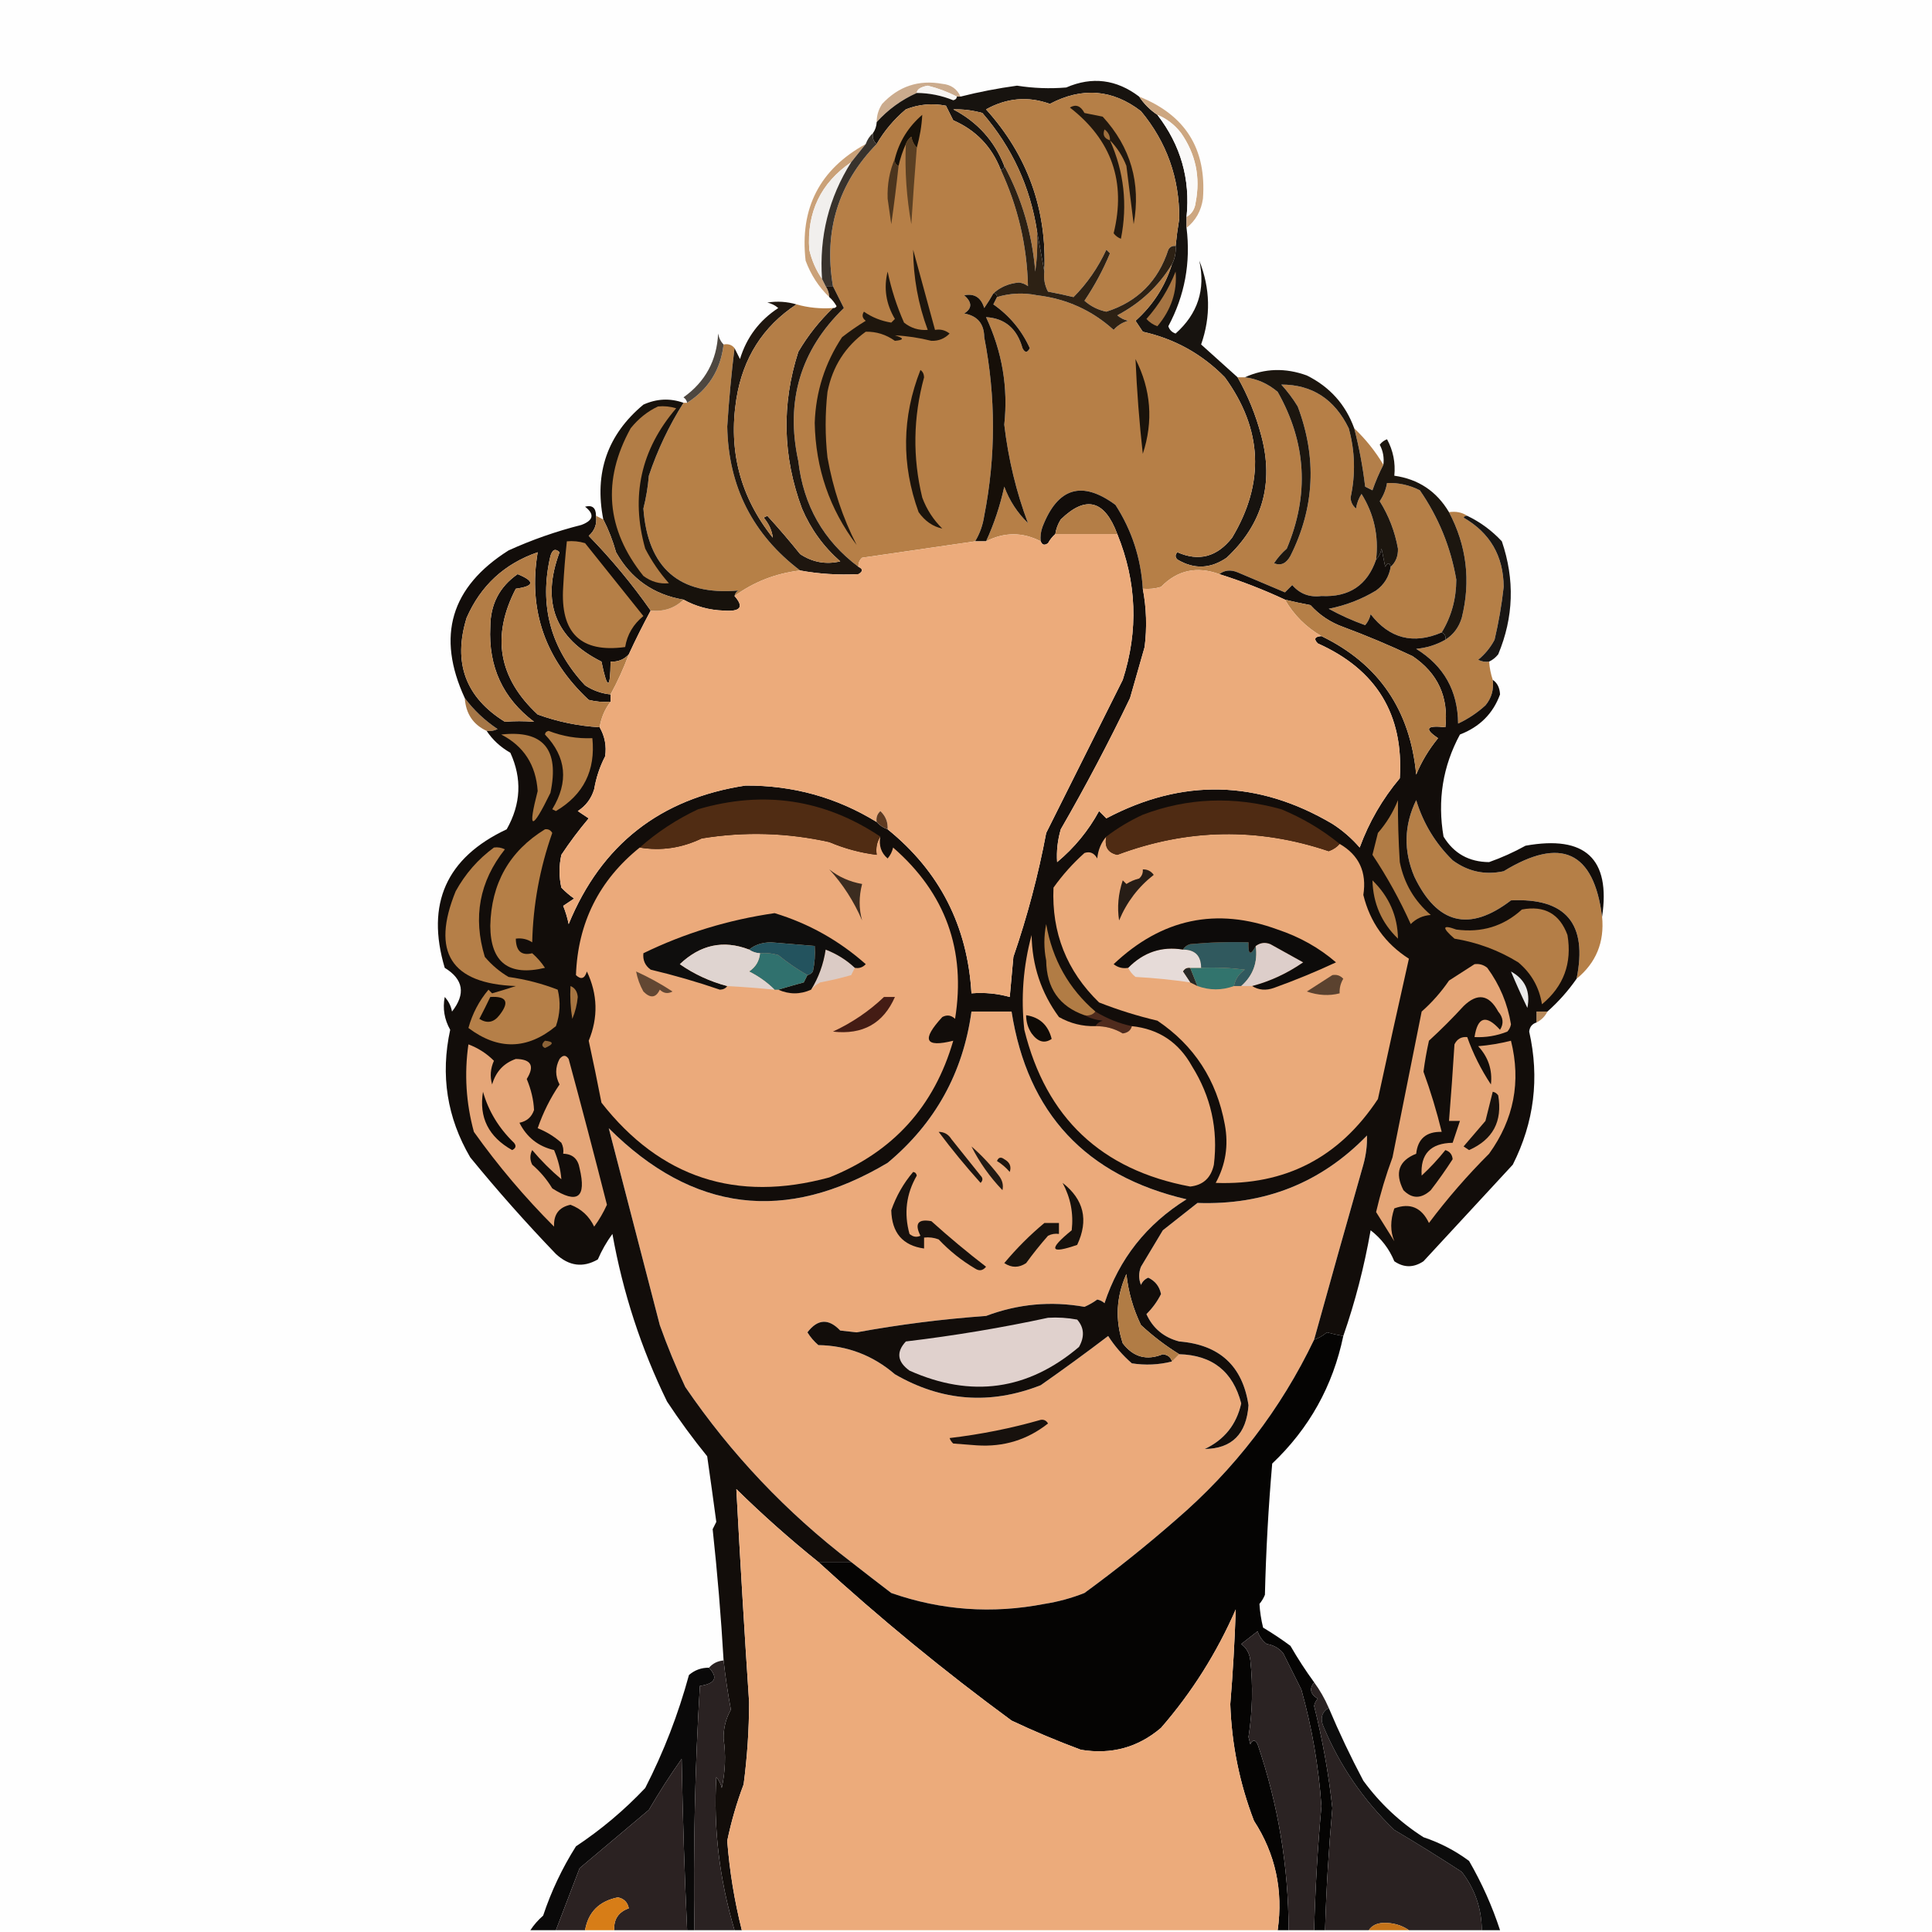 <?xml version="1.0" encoding="UTF-8"?>
<!DOCTYPE svg PUBLIC "-//W3C//DTD SVG 1.1//EN" "http://www.w3.org/Graphics/SVG/1.1/DTD/svg11.dtd">
<svg xmlns="http://www.w3.org/2000/svg" version="1.1" width="530px" height="530px" style="shape-rendering:geometricPrecision; text-rendering:geometricPrecision; image-rendering:optimizeQuality; fill-rule:evenodd; clip-rule:evenodd" xmlns:xlink="http://www.w3.org/1999/xlink">
<g><path style="opacity:1" fill="#fefefe" d="M -0.5,-0.5 C 176.167,-0.5 352.833,-0.5 529.5,-0.5C 529.5,176.167 529.5,352.833 529.5,529.5C 490.167,529.5 450.833,529.5 411.5,529.5C 409.359,522.931 406.526,516.598 403,510.5C 399.195,507.681 395.029,505.514 390.5,504C 384.042,499.876 378.542,494.71 374,488.5C 370.553,482.007 367.387,475.34 364.5,468.5C 363.404,465.968 362.071,463.635 360.5,461.5C 358.189,458.337 356.022,455.003 354,451.5C 351.586,449.709 349.086,448.043 346.5,446.5C 345.959,444.286 345.626,442.12 345.5,440C 346.126,439.25 346.626,438.416 347,437.5C 347.294,425.477 347.961,413.477 349,401.5C 359.149,391.868 365.649,380.202 368.5,366.5C 371.757,357.143 374.257,347.477 376,337.5C 378.933,339.764 381.1,342.598 382.5,346C 385.122,347.805 387.789,347.805 390.5,346C 398.659,337.173 406.826,328.34 415,319.5C 420.869,307.881 422.369,295.714 419.5,283C 419.639,281.699 420.305,280.866 421.5,280.5C 422.833,279.833 423.833,278.833 424.5,277.5C 427.538,274.797 430.205,271.797 432.5,268.5C 437.838,264.148 440.171,258.481 439.5,251.5C 441.86,235.557 434.86,229.057 418.5,232C 415.234,233.803 411.9,235.303 408.5,236.5C 402.981,236.461 398.814,234.128 396,229.5C 394.291,219.551 395.791,210.217 400.5,201.5C 405.922,199.412 409.589,195.745 411.5,190.5C 411.415,188.667 410.748,187.334 409.5,186.5C 408.962,184.883 408.629,183.216 408.5,181.5C 409.458,181.047 410.292,180.381 411,179.5C 415.242,169.355 415.576,159.022 412,148.5C 409.248,145.547 406.082,143.214 402.5,141.5C 401.081,140.549 399.415,140.216 397.5,140.5C 394.1,134.767 389.1,131.434 382.5,130.5C 382.849,126.936 382.183,123.602 380.5,120.5C 379.692,120.808 379.025,121.308 378.5,122C 379.406,123.699 379.739,125.533 379.5,127.5C 377.324,123.837 374.657,120.504 371.5,117.5C 369.136,110.966 364.802,106.132 358.5,103C 352.613,100.859 346.946,101.026 341.5,103.5C 340.833,103.5 340.167,103.5 339.5,103.5C 336.187,100.522 332.853,97.522 329.5,94.5C 332.19,86.804 332.023,79.138 329,71.5C 330.748,79.423 328.581,86.09 322.5,91.5C 321.5,91.167 320.833,90.5 320.5,89.5C 325.011,81.067 326.677,72.067 325.5,62.5C 328.012,60.522 329.512,57.855 330,54.5C 331.02,40.871 325.186,31.538 312.5,26.5C 306.253,21.764 299.586,20.931 292.5,24C 287.997,24.376 283.497,24.209 279,23.5C 273.694,24.225 268.527,25.225 263.5,26.5C 262.547,24.39 260.881,23.223 258.5,23C 252.017,21.822 246.517,23.656 242,28.5C 240.991,30.025 240.491,31.692 240.5,33.5C 240.443,34.609 240.11,35.609 239.5,36.5C 238.599,37.291 237.932,38.291 237.5,39.5C 224.861,46.443 219.361,57.11 221,71.5C 222.444,75.411 224.611,78.744 227.5,81.5C 228.267,82.172 228.934,83.005 229.5,84C 229.272,84.399 228.938,84.565 228.5,84.5C 225.061,84.747 221.728,84.414 218.5,83.5C 215.859,82.737 213.192,82.57 210.5,83C 211.624,83.249 212.624,83.749 213.5,84.5C 208.298,87.911 204.798,92.578 203,98.5C 202.487,97.473 201.987,96.473 201.5,95.5C 200.791,94.596 199.791,94.263 198.5,94.5C 197.732,93.737 197.232,92.737 197,91.5C 196.649,98.903 193.483,104.737 187.5,109C 188.056,109.383 188.389,109.883 188.5,110.5C 188.167,110.5 187.833,110.5 187.5,110.5C 183.823,109.187 180.157,109.353 176.5,111C 166.647,119.207 162.98,129.707 165.5,142.5C 164.833,142.167 164.167,141.833 163.5,141.5C 163.489,139.314 162.489,138.481 160.5,139C 163.154,141.072 162.82,142.739 159.5,144C 152.585,145.749 145.919,148.082 139.5,151C 123.659,161.02 119.659,174.52 127.5,191.5C 127.791,195.777 129.791,198.777 133.5,200.5C 135.123,202.951 137.289,204.951 140,206.5C 143.246,213.584 142.912,220.584 139,227.5C 122.448,235.272 116.782,247.938 122,265.5C 127.135,268.649 127.801,272.649 124,277.5C 123.71,275.956 123.044,274.623 122,273.5C 121.398,276.662 121.898,279.662 123.5,282.5C 120.79,294.934 122.623,306.601 129,317.5C 136.462,326.631 144.295,335.464 152.5,344C 156.108,347.337 159.941,347.837 164,345.5C 165.08,343.004 166.414,340.67 168,338.5C 170.878,354.6 175.878,369.933 183,384.5C 186.422,389.678 190.089,394.678 194,399.5C 194.864,405.517 195.697,411.517 196.5,417.5C 196.167,418.167 195.833,418.833 195.5,419.5C 196.808,431.582 197.808,443.582 198.5,455.5C 196.847,455.66 195.514,456.326 194.5,457.5C 192.418,457.472 190.584,458.139 189,459.5C 186.055,470.313 182.055,480.646 177,490.5C 171.278,496.555 164.944,501.889 158,506.5C 154.235,512.456 151.235,518.789 149,525.5C 147.624,526.705 146.458,528.038 145.5,529.5C 96.833,529.5 48.167,529.5 -0.5,529.5C -0.5,352.833 -0.5,176.167 -0.5,-0.5 Z"/></g>
<g><path style="opacity:1" fill="#cbab8d" d="M 263.5,26.5 C 263.167,26.5 262.833,26.5 262.5,26.5C 259.977,25.199 257.31,24.199 254.5,23.5C 252.513,23.868 251.513,24.534 251.5,25.5C 247.276,27.389 243.61,30.055 240.5,33.5C 240.491,31.692 240.991,30.025 242,28.5C 246.517,23.656 252.017,21.822 258.5,23C 260.881,23.223 262.547,24.39 263.5,26.5 Z"/></g>
<g><path style="opacity:1" fill="#f7f4f1" d="M 262.5,26.5 C 262.44,27.043 262.107,27.376 261.5,27.5C 258.292,26.198 254.959,25.531 251.5,25.5C 251.513,24.534 252.513,23.868 254.5,23.5C 257.31,24.199 259.977,25.199 262.5,26.5 Z"/></g>
<g><path style="opacity:1" fill="#17130f" d="M 312.5,26.5 C 313.833,28.5 315.5,30.167 317.5,31.5C 323.909,39.809 326.576,49.142 325.5,59.5C 325.5,60.5 325.5,61.5 325.5,62.5C 326.677,72.067 325.011,81.067 320.5,89.5C 320.833,90.5 321.5,91.167 322.5,91.5C 328.581,86.09 330.748,79.423 329,71.5C 332.023,79.138 332.19,86.804 329.5,94.5C 332.853,97.522 336.187,100.522 339.5,103.5C 342.336,108.495 344.502,113.828 346,119.5C 349.51,132.63 346.343,143.796 336.5,153C 332.056,156.053 327.556,156.219 323,153.5C 322.333,152.833 322.333,152.167 323,151.5C 328.883,154.103 333.883,152.77 338,147.5C 347.028,132.432 346.362,117.765 336,103.5C 329.764,97.13 322.264,92.964 313.5,91C 312.833,90 312.167,89 311.5,88C 316.265,83.739 319.599,78.572 321.5,72.5C 322.301,70.958 322.634,69.291 322.5,67.5C 322.749,64.998 323.083,62.498 323.5,60C 323.556,48.829 320.056,38.996 313,30.5C 305.196,24.5 296.863,23.834 288,28.5C 282.059,26.342 276.225,26.842 270.5,30C 281.89,42.622 287.224,57.455 286.5,74.5C 285.833,70.833 285.167,67.167 284.5,63.5C 282.626,51.251 277.626,40.418 269.5,31C 266.824,30.26 264.158,29.927 261.5,30C 268.132,33.462 272.799,38.629 275.5,45.5C 275.5,46.167 275.167,46.5 274.5,46.5C 272.027,40.194 267.693,35.694 261.5,33C 260.833,31.667 260.167,30.333 259.5,29C 255.739,28.262 252.072,28.595 248.5,30C 245.22,32.775 242.554,35.942 240.5,39.5C 239.596,38.791 239.263,37.791 239.5,36.5C 240.11,35.609 240.443,34.609 240.5,33.5C 243.61,30.055 247.276,27.389 251.5,25.5C 254.959,25.531 258.292,26.198 261.5,27.5C 262.107,27.376 262.44,27.043 262.5,26.5C 262.833,26.5 263.167,26.5 263.5,26.5C 268.527,25.225 273.694,24.225 279,23.5C 283.497,24.209 287.997,24.376 292.5,24C 299.586,20.931 306.253,21.764 312.5,26.5 Z"/></g>
<g><path style="opacity:1" fill="#b57f47" d="M 322.5,67.5 C 321.624,67.369 320.957,67.703 320.5,68.5C 317.708,77.117 312.041,82.784 303.5,85.5C 301.226,85.03 299.226,84.03 297.5,82.5C 300.269,78.399 302.602,74.065 304.5,69.5C 304.167,69.167 303.833,68.833 303.5,68.5C 301.214,73.431 298.214,77.765 294.5,81.5C 292.181,80.936 289.847,80.436 287.5,80C 286.594,78.3 286.261,76.467 286.5,74.5C 287.224,57.455 281.89,42.622 270.5,30C 276.225,26.842 282.059,26.342 288,28.5C 296.863,23.834 305.196,24.5 313,30.5C 320.056,38.996 323.556,48.829 323.5,60C 323.083,62.498 322.749,64.998 322.5,67.5 Z"/></g>
<g><path style="opacity:1" fill="#b67f47" d="M 274.5,46.5 C 279.229,56.646 281.729,67.312 282,78.5C 281.275,77.942 280.442,77.608 279.5,77.5C 276.708,77.761 274.375,78.761 272.5,80.5C 271.768,81.808 270.934,83.142 270,84.5C 269.131,81.606 267.298,80.439 264.5,81C 266.715,82.943 266.715,84.609 264.5,86C 268.127,86.628 269.96,88.795 270,92.5C 273.194,108.844 273.194,125.177 270,141.5C 269.616,144.06 268.783,146.394 267.5,148.5C 257.17,149.999 246.836,151.499 236.5,153C 235.748,153.671 235.414,154.504 235.5,155.5C 225.897,148.308 220.397,138.641 219,126.5C 215.414,110.05 219.581,96.05 231.5,84.5C 230.487,82.473 229.487,80.473 228.5,78.5C 225.942,63.33 229.942,50.33 240.5,39.5C 242.554,35.942 245.22,32.775 248.5,30C 252.072,28.595 255.739,28.262 259.5,29C 260.167,30.333 260.833,31.667 261.5,33C 267.693,35.694 272.027,40.194 274.5,46.5 Z"/></g>
<g><path style="opacity:1" fill="#af7a44" d="M 284.5,63.5 C 284.665,67.182 284.499,70.848 284,74.5C 283.163,64.133 280.329,54.467 275.5,45.5C 272.799,38.629 268.132,33.462 261.5,30C 264.158,29.927 266.824,30.26 269.5,31C 277.626,40.418 282.626,51.251 284.5,63.5 Z"/></g>
<g><path style="opacity:1" fill="#cda781" d="M 312.5,26.5 C 325.186,31.538 331.02,40.871 330,54.5C 329.512,57.855 328.012,60.522 325.5,62.5C 325.5,61.5 325.5,60.5 325.5,59.5C 326.966,58.653 327.8,57.32 328,55.5C 329.344,48.612 328.01,42.278 324,36.5C 322.223,34.21 320.056,32.543 317.5,31.5C 315.5,30.167 313.833,28.5 312.5,26.5 Z"/></g>
<g><path style="opacity:1" fill="#faf9f8" d="M 317.5,31.5 C 320.056,32.543 322.223,34.21 324,36.5C 328.01,42.278 329.344,48.612 328,55.5C 327.8,57.32 326.966,58.653 325.5,59.5C 326.576,49.142 323.909,39.809 317.5,31.5 Z"/></g>
<g><path style="opacity:1" fill="#161008" d="M 251.5,40.5 C 250.732,39.737 250.232,38.737 250,37.5C 249.283,38.044 248.783,38.711 248.5,39.5C 247.637,41.421 246.971,43.421 246.5,45.5C 245.662,45.158 245.328,44.492 245.5,43.5C 246.709,38.761 249.209,34.761 253,31.5C 252.842,34.502 252.342,37.502 251.5,40.5 Z"/></g>
<g><path style="opacity:1" fill="#21180f" d="M 304.5,38.5 C 308.355,47.15 309.355,56.15 307.5,65.5C 306.692,65.192 306.025,64.692 305.5,64C 308.969,49.906 304.969,38.406 293.5,29.5C 295.123,28.524 296.457,29.024 297.5,31C 299.167,31.333 300.833,31.667 302.5,32C 310.181,40.382 313.014,50.215 311,61.5C 310.333,56.167 309.667,50.833 309,45.5C 307.951,42.813 306.451,40.48 304.5,38.5 Z"/></g>
<g><path style="opacity:1" fill="#9f703e" d="M 304.5,38.5 C 302.915,37.998 302.415,36.998 303,35.5C 304.039,36.244 304.539,37.244 304.5,38.5 Z"/></g>
<g><path style="opacity:1" fill="#caa178" d="M 237.5,39.5 C 236.167,41.167 234.833,42.833 233.5,44.5C 225.143,50.217 221.31,58.217 222,68.5C 222.705,71.476 223.871,74.142 225.5,76.5C 225.833,77.167 226.167,77.833 226.5,78.5C 227.11,79.391 227.443,80.391 227.5,81.5C 224.611,78.744 222.444,75.411 221,71.5C 219.361,57.11 224.861,46.443 237.5,39.5 Z"/></g>
<g><path style="opacity:1" fill="#f1efed" d="M 233.5,44.5 C 227.371,54.214 224.705,64.881 225.5,76.5C 223.871,74.142 222.705,71.476 222,68.5C 221.31,58.217 225.143,50.217 233.5,44.5 Z"/></g>
<g><path style="opacity:1" fill="#4c351e" d="M 245.5,43.5 C 245.328,44.492 245.662,45.158 246.5,45.5C 245.928,50.819 245.262,56.153 244.5,61.5C 244.167,59.167 243.833,56.833 243.5,54.5C 243.363,50.553 244.03,46.886 245.5,43.5 Z"/></g>
<g><path style="opacity:1" fill="#5b4023" d="M 251.5,40.5 C 250.934,47.488 250.434,54.488 250,61.5C 248.68,54.135 248.18,46.802 248.5,39.5C 248.783,38.711 249.283,38.044 250,37.5C 250.232,38.737 250.732,39.737 251.5,40.5 Z"/></g>
<g><path style="opacity:1" fill="#38322c" d="M 239.5,36.5 C 239.263,37.791 239.596,38.791 240.5,39.5C 229.942,50.33 225.942,63.33 228.5,78.5C 227.833,78.5 227.167,78.5 226.5,78.5C 226.167,77.833 225.833,77.167 225.5,76.5C 224.705,64.881 227.371,54.214 233.5,44.5C 234.833,42.833 236.167,41.167 237.5,39.5C 237.932,38.291 238.599,37.291 239.5,36.5 Z"/></g>
<g><path style="opacity:1" fill="#a67442" d="M 322.5,74.5 C 322.968,79.967 321.302,84.967 317.5,89.5C 316.328,89.081 315.328,88.415 314.5,87.5C 317.941,83.612 320.608,79.279 322.5,74.5 Z"/></g>
<g><path style="opacity:1" fill="#b67f47" d="M 321.5,72.5 C 319.599,78.572 316.265,83.739 311.5,88C 312.167,89 312.833,90 313.5,91C 322.264,92.964 329.764,97.13 336,103.5C 346.362,117.765 347.028,132.432 338,147.5C 333.883,152.77 328.883,154.103 323,151.5C 322.333,152.167 322.333,152.833 323,153.5C 327.556,156.219 332.056,156.053 336.5,153C 346.343,143.796 349.51,132.63 346,119.5C 344.502,113.828 342.336,108.495 339.5,103.5C 340.167,103.5 340.833,103.5 341.5,103.5C 344.831,103.906 347.831,105.24 350.5,107.5C 358.376,121.423 359.209,135.756 353,150.5C 351.647,151.685 350.48,153.019 349.5,154.5C 351.329,155.282 352.829,154.616 354,152.5C 360.642,139.239 361.309,125.572 356,111.5C 354.692,109.359 353.192,107.359 351.5,105.5C 359.936,105.496 366.103,109.496 370,117.5C 371.728,123.794 371.895,130.128 370.5,136.5C 370.556,137.737 371.056,138.737 372,139.5C 372.219,138.062 372.719,136.729 373.5,135.5C 376.921,140.986 378.254,146.986 377.5,153.5C 375.099,160.545 370.099,163.879 362.5,163.5C 359.253,163.919 356.586,162.919 354.5,160.5C 353.833,161.167 353.167,161.833 352.5,162.5C 348.167,160.667 343.833,158.833 339.5,157C 337.613,156.22 335.946,156.387 334.5,157.5C 328.303,155.248 322.97,156.415 318.5,161C 316.866,161.494 315.199,161.66 313.5,161.5C 312.999,153.156 310.499,145.489 306,138.5C 296.833,131.74 290.166,133.74 286,144.5C 285.51,145.793 285.343,147.127 285.5,148.5C 280.536,145.933 275.536,145.933 270.5,148.5C 272.692,143.741 274.359,138.741 275.5,133.5C 276.916,137.336 279.083,140.669 282,143.5C 278.782,134.936 276.615,125.936 275.5,116.5C 276.6,106.315 274.934,96.482 270.5,87C 275.669,87.312 279.002,90.145 280.5,95.5C 281.167,96.833 281.833,96.833 282.5,95.5C 280.267,90.599 276.934,86.599 272.5,83.5C 272.863,82.817 273.196,82.15 273.5,81.5C 277.078,80.411 280.745,80.245 284.5,81C 292.577,81.963 299.577,85.129 305.5,90.5C 306.59,89.273 307.924,88.44 309.5,88C 308.376,87.751 307.376,87.251 306.5,86.5C 312.824,83.174 317.824,78.507 321.5,72.5 Z"/></g>
<g><path style="opacity:1" fill="#2d2114" d="M 275.5,45.5 C 280.329,54.467 283.163,64.133 284,74.5C 284.499,70.848 284.665,67.182 284.5,63.5C 285.167,67.167 285.833,70.833 286.5,74.5C 286.261,76.467 286.594,78.3 287.5,80C 289.847,80.436 292.181,80.936 294.5,81.5C 298.214,77.765 301.214,73.431 303.5,68.5C 303.833,68.833 304.167,69.167 304.5,69.5C 302.602,74.065 300.269,78.399 297.5,82.5C 299.226,84.03 301.226,85.03 303.5,85.5C 312.041,82.784 317.708,77.117 320.5,68.5C 320.957,67.703 321.624,67.369 322.5,67.5C 322.634,69.291 322.301,70.958 321.5,72.5C 317.824,78.507 312.824,83.174 306.5,86.5C 307.376,87.251 308.376,87.751 309.5,88C 307.924,88.44 306.59,89.273 305.5,90.5C 299.577,85.129 292.577,81.963 284.5,81C 280.745,80.245 277.078,80.411 273.5,81.5C 273.5,80.833 273.167,80.5 272.5,80.5C 274.375,78.761 276.708,77.761 279.5,77.5C 280.442,77.608 281.275,77.942 282,78.5C 281.729,67.312 279.229,56.646 274.5,46.5C 275.167,46.5 275.5,46.167 275.5,45.5 Z"/></g>
<g><path style="opacity:1" fill="#b68047" d="M 198.5,94.5 C 199.791,94.263 200.791,94.596 201.5,95.5C 200.651,102.37 199.985,109.537 199.5,117C 199.809,133.452 206.475,146.619 219.5,156.5C 212.825,157.277 206.825,159.611 201.5,163.5C 201.611,162.883 201.944,162.383 202.5,162C 186.381,163.394 177.714,155.894 176.5,139.5C 177.244,136.557 177.744,133.557 178,130.5C 180.37,123.427 183.537,116.761 187.5,110.5C 187.833,110.5 188.167,110.5 188.5,110.5C 194.362,106.781 197.696,101.448 198.5,94.5 Z"/></g>
<g><path style="opacity:1" fill="#4e4740" d="M 198.5,94.5 C 197.696,101.448 194.362,106.781 188.5,110.5C 188.389,109.883 188.056,109.383 187.5,109C 193.483,104.737 196.649,98.903 197,91.5C 197.232,92.737 197.732,93.737 198.5,94.5 Z"/></g>
<g><path style="opacity:1" fill="#1a130b" d="M 311.5,98.5 C 315.766,106.897 316.433,115.564 313.5,124.5C 312.538,115.852 311.872,107.186 311.5,98.5 Z"/></g>
<g><path style="opacity:1" fill="#1e160f" d="M 226.5,78.5 C 227.167,78.5 227.833,78.5 228.5,78.5C 229.487,80.473 230.487,82.473 231.5,84.5C 219.581,96.05 215.414,110.05 219,126.5C 220.397,138.641 225.897,148.308 235.5,155.5C 236.773,156.077 236.773,156.743 235.5,157.5C 229.973,157.785 224.64,157.452 219.5,156.5C 206.475,146.619 199.809,133.452 199.5,117C 199.985,109.537 200.651,102.37 201.5,95.5C 201.987,96.473 202.487,97.473 203,98.5C 204.798,92.578 208.298,87.911 213.5,84.5C 212.624,83.749 211.624,83.249 210.5,83C 213.192,82.57 215.859,82.737 218.5,83.5C 209.279,89.567 203.779,98.234 202,109.5C 199.771,123.709 203.104,136.375 212,147.5C 211.778,145.544 210.945,143.71 209.5,142C 209.833,141.833 210.167,141.667 210.5,141.5C 213.618,144.907 216.618,148.407 219.5,152C 222.881,154.245 226.548,154.912 230.5,154C 225.898,149.963 222.398,145.129 220,139.5C 214.702,125.249 214.369,110.916 219,96.5C 221.619,92.05 224.786,88.05 228.5,84.5C 228.938,84.565 229.272,84.399 229.5,84C 228.934,83.005 228.267,82.172 227.5,81.5C 227.443,80.391 227.11,79.391 226.5,78.5 Z"/></g>
<g><path style="opacity:1" fill="#b47e47" d="M 218.5,83.5 C 221.728,84.414 225.061,84.747 228.5,84.5C 224.786,88.05 221.619,92.05 219,96.5C 214.369,110.916 214.702,125.249 220,139.5C 222.398,145.129 225.898,149.963 230.5,154C 226.548,154.912 222.881,154.245 219.5,152C 216.618,148.407 213.618,144.907 210.5,141.5C 210.167,141.667 209.833,141.833 209.5,142C 210.945,143.71 211.778,145.544 212,147.5C 203.104,136.375 199.771,123.709 202,109.5C 203.779,98.234 209.279,89.567 218.5,83.5 Z"/></g>
<g><path style="opacity:1" fill="#1e160d" d="M 250.5,68.5 C 252.479,75.742 254.479,83.075 256.5,90.5C 257.978,90.238 259.311,90.571 260.5,91.5C 259.148,92.896 257.481,93.563 255.5,93.5C 252.152,92.657 248.819,92.157 245.5,92C 248.063,92.763 248.063,93.263 245.5,93.5C 243.063,91.773 240.396,90.94 237.5,91C 231.881,95.052 228.381,100.552 227,107.5C 226.333,113.5 226.333,119.5 227,125.5C 228.52,134.06 231.187,142.06 235,149.5C 227.575,139.664 223.742,128.497 223.5,116C 223.8,107.434 226.3,99.6 231,92.5C 233.08,90.877 235.246,89.377 237.5,88C 236.549,87.282 236.383,86.449 237,85.5C 239.224,87.054 241.724,88.054 244.5,88.5C 244.833,88.167 245.167,87.833 245.5,87.5C 243.048,83.379 242.381,79.046 243.5,74.5C 244.498,79.326 245.998,83.993 248,88.5C 249.897,90.016 252.064,90.683 254.5,90.5C 251.885,83.485 250.552,76.151 250.5,68.5 Z"/></g>
<g><path style="opacity:1" fill="#1c140c" d="M 252.5,101.5 C 253.124,101.917 253.457,102.584 253.5,103.5C 250.496,114.509 250.329,125.509 253,136.5C 254.211,139.759 256.044,142.592 258.5,145C 255.907,144.454 253.74,142.954 252,140.5C 247.25,127.425 247.417,114.425 252.5,101.5 Z"/></g>
<g><path style="opacity:1" fill="#b37f4a" d="M 371.5,117.5 C 374.657,120.504 377.324,123.837 379.5,127.5C 378.355,129.712 377.355,132.045 376.5,134.5C 375.833,134.167 375.167,133.833 374.5,133.5C 373.858,128.069 372.858,122.735 371.5,117.5 Z"/></g>
<g><path style="opacity:1" fill="#160f08" d="M 272.5,80.5 C 273.167,80.5 273.5,80.833 273.5,81.5C 273.196,82.15 272.863,82.817 272.5,83.5C 276.934,86.599 280.267,90.599 282.5,95.5C 281.833,96.833 281.167,96.833 280.5,95.5C 279.002,90.145 275.669,87.312 270.5,87C 274.934,96.482 276.6,106.315 275.5,116.5C 276.615,125.936 278.782,134.936 282,143.5C 279.083,140.669 276.916,137.336 275.5,133.5C 274.359,138.741 272.692,143.741 270.5,148.5C 269.5,148.5 268.5,148.5 267.5,148.5C 268.783,146.394 269.616,144.06 270,141.5C 273.194,125.177 273.194,108.844 270,92.5C 269.96,88.795 268.127,86.628 264.5,86C 266.715,84.609 266.715,82.943 264.5,81C 267.298,80.439 269.131,81.606 270,84.5C 270.934,83.142 271.768,81.808 272.5,80.5 Z"/></g>
<g><path style="opacity:1" fill="#b57f47" d="M 395.5,173.5 C 387.697,176.842 381.197,175.176 376,168.5C 375.751,169.624 375.251,170.624 374.5,171.5C 371.018,170.257 367.684,168.757 364.5,167C 369.162,166.089 373.495,164.422 377.5,162C 379.734,160.362 381.067,158.195 381.5,155.5C 382.898,154.223 383.564,152.557 383.5,150.5C 382.657,145.819 380.99,141.486 378.5,137.5C 379.547,135.944 380.214,134.277 380.5,132.5C 383.667,132.4 386.667,133.067 389.5,134.5C 394.636,141.938 397.969,150.104 399.5,159C 399.488,164.296 398.155,169.129 395.5,173.5 Z"/></g>
<g><path style="opacity:1" fill="#b57f47" d="M 397.5,140.5 C 399.415,140.216 401.081,140.549 402.5,141.5C 402.062,141.435 401.728,141.601 401.5,142C 408.771,146.204 412.437,152.537 412.5,161C 411.957,165.895 411.123,170.728 410,175.5C 408.878,177.624 407.378,179.457 405.5,181C 406.448,181.483 407.448,181.649 408.5,181.5C 408.629,183.216 408.962,184.883 409.5,186.5C 409.838,189.157 409.171,191.49 407.5,193.5C 405.258,195.539 402.758,197.205 400,198.5C 399.92,189.503 396.087,182.669 388.5,178C 391.382,177.728 394.049,176.894 396.5,175.5C 398.708,174.106 400.208,172.106 401,169.5C 403.523,159.372 402.356,149.705 397.5,140.5 Z"/></g>
<g><path style="opacity:1" fill="#1c160f" d="M 371.5,117.5 C 372.858,122.735 373.858,128.069 374.5,133.5C 375.167,133.833 375.833,134.167 376.5,134.5C 377.355,132.045 378.355,129.712 379.5,127.5C 379.739,125.533 379.406,123.699 378.5,122C 379.025,121.308 379.692,120.808 380.5,120.5C 382.183,123.602 382.849,126.936 382.5,130.5C 389.1,131.434 394.1,134.767 397.5,140.5C 402.356,149.705 403.523,159.372 401,169.5C 400.208,172.106 398.708,174.106 396.5,175.5C 396.672,174.508 396.338,173.842 395.5,173.5C 398.155,169.129 399.488,164.296 399.5,159C 397.969,150.104 394.636,141.938 389.5,134.5C 386.667,133.067 383.667,132.4 380.5,132.5C 380.214,134.277 379.547,135.944 378.5,137.5C 380.99,141.486 382.657,145.819 383.5,150.5C 383.564,152.557 382.898,154.223 381.5,155.5C 381.19,154.262 380.69,154.262 380,155.5C 379.667,153.833 379.333,152.167 379,150.5C 378.768,151.737 378.268,152.737 377.5,153.5C 378.254,146.986 376.921,140.986 373.5,135.5C 372.719,136.729 372.219,138.062 372,139.5C 371.056,138.737 370.556,137.737 370.5,136.5C 371.895,130.128 371.728,123.794 370,117.5C 366.103,109.496 359.936,105.496 351.5,105.5C 353.192,107.359 354.692,109.359 356,111.5C 361.309,125.572 360.642,139.239 354,152.5C 352.829,154.616 351.329,155.282 349.5,154.5C 350.48,153.019 351.647,151.685 353,150.5C 359.209,135.756 358.376,121.423 350.5,107.5C 347.831,105.24 344.831,103.906 341.5,103.5C 346.946,101.026 352.613,100.859 358.5,103C 364.802,106.132 369.136,110.966 371.5,117.5 Z"/></g>
<g><path style="opacity:1" fill="#191614" d="M 402.5,141.5 C 406.082,143.214 409.248,145.547 412,148.5C 415.576,159.022 415.242,169.355 411,179.5C 410.292,180.381 409.458,181.047 408.5,181.5C 407.448,181.649 406.448,181.483 405.5,181C 407.378,179.457 408.878,177.624 410,175.5C 411.123,170.728 411.957,165.895 412.5,161C 412.437,152.537 408.771,146.204 401.5,142C 401.728,141.601 402.062,141.435 402.5,141.5 Z"/></g>
<g><path style="opacity:1" fill="#17120c" d="M 187.5,110.5 C 183.537,116.761 180.37,123.427 178,130.5C 177.744,133.557 177.244,136.557 176.5,139.5C 177.714,155.894 186.381,163.394 202.5,162C 201.944,162.383 201.611,162.883 201.5,163.5C 204.163,166.525 203.163,167.858 198.5,167.5C 194.581,167.37 190.914,166.37 187.5,164.5C 179.282,163.12 173.116,158.787 169,151.5C 168.1,148.282 166.933,145.282 165.5,142.5C 162.98,129.707 166.647,119.207 176.5,111C 180.157,109.353 183.823,109.187 187.5,110.5 Z"/></g>
<g><path style="opacity:1" fill="#b27d46" d="M 180.5,111.5 C 182.199,111.34 183.866,111.506 185.5,112C 175.791,123.332 172.958,136.166 177,150.5C 178.776,153.941 180.943,157.108 183.5,160C 180.983,160.257 178.65,159.59 176.5,158C 166.298,145.257 165.131,131.757 173,117.5C 175.134,114.847 177.634,112.847 180.5,111.5 Z"/></g>
<g><path style="opacity:1" fill="#a57646" d="M 127.5,191.5 C 129.973,194.804 132.973,197.638 136.5,200C 135.552,200.483 134.552,200.649 133.5,200.5C 129.791,198.777 127.791,195.777 127.5,191.5 Z"/></g>
<g><path style="opacity:1" fill="#b57f47" d="M 439.5,251.5 C 440.171,258.481 437.838,264.148 432.5,268.5C 435.586,253.433 429.586,246.267 414.5,247C 403.101,255.732 394.268,253.566 388,240.5C 384.991,233.389 385.158,226.389 388.5,219.5C 390.425,225.85 393.758,231.35 398.5,236C 402.722,239.111 407.389,240.111 412.5,239C 428.233,229.391 437.233,233.557 439.5,251.5 Z"/></g>
<g><path style="opacity:1" fill="#ebaa7b" d="M 321.5,373.5 C 322.167,372.833 322.833,372.167 323.5,371.5C 332.58,371.75 338.247,376.25 340.5,385C 339.207,390.794 335.873,394.96 330.5,397.5C 337.935,397.401 341.935,393.401 342.5,385.5C 340.879,374.717 334.546,368.884 323.5,368C 319.27,366.897 316.27,364.397 314.5,360.5C 316.154,358.857 317.487,357.024 318.5,355C 318.085,352.918 316.918,351.418 315,350.5C 314.055,350.905 313.388,351.572 313,352.5C 312.333,350.833 312.333,349.167 313,347.5C 315.032,344.146 317.032,340.813 319,337.5C 322.167,335 325.333,332.5 328.5,330C 346.923,330.648 362.423,324.481 375,311.5C 375.073,314.158 374.74,316.824 374,319.5C 369.435,335.499 364.935,351.499 360.5,367.5C 351.346,386.615 338.679,403.115 322.5,417C 314.486,424.008 306.153,430.675 297.5,437C 293.943,438.408 290.276,439.408 286.5,440C 272.167,442.775 258.167,441.775 244.5,437C 240.765,434.147 237.098,431.313 233.5,428.5C 215.725,414.894 200.558,398.894 188,380.5C 185.39,374.947 183.057,369.281 181,363.5C 176.309,345.398 171.642,327.398 167,309.5C 190.015,332.502 215.515,335.669 243.5,319C 256.526,308.14 264.193,294.306 266.5,277.5C 270.167,277.5 273.833,277.5 277.5,277.5C 281.872,305.376 297.872,322.543 325.5,329C 314.511,335.845 307.011,345.345 303,357.5C 302.439,356.978 301.772,356.645 301,356.5C 299.908,357.296 298.741,357.963 297.5,358.5C 288.281,356.863 279.281,357.696 270.5,361C 258.573,361.853 246.74,363.353 235,365.5C 233.5,365.333 232,365.167 230.5,365C 227.312,361.642 224.312,361.809 221.5,365.5C 222.313,366.814 223.313,367.981 224.5,369C 232.437,369.132 239.437,371.799 245.5,377C 258.333,384.44 271.666,385.44 285.5,380C 291.755,375.622 297.922,371.122 304,366.5C 305.793,369.295 307.96,371.795 310.5,374C 314.203,374.579 317.869,374.412 321.5,373.5 Z"/></g>
<g><path style="opacity:1" fill="#b88a5b" d="M 424.5,277.5 C 423.833,278.833 422.833,279.833 421.5,280.5C 421.5,279.5 421.5,278.5 421.5,277.5C 422.5,277.5 423.5,277.5 424.5,277.5 Z"/></g>
<g><path style="opacity:1" fill="#120d0a" d="M 313.5,161.5 C 314.509,166.796 314.676,172.129 314,177.5C 312.667,182.167 311.333,186.833 310,191.5C 304.137,203.71 297.804,215.71 291,227.5C 290.132,230.485 289.799,233.485 290,236.5C 294.734,232.556 298.568,227.889 301.5,222.5C 302.167,223.167 302.833,223.833 303.5,224.5C 324.41,213.45 345.077,213.95 365.5,226C 368.295,227.793 370.795,229.96 373,232.5C 375.547,225.536 379.213,219.203 384,213.5C 385.107,196.037 377.607,183.703 361.5,176.5C 360.33,175.306 360.663,174.639 362.5,174.5C 378.197,182.092 386.863,194.759 388.5,212.5C 389.951,208.947 391.951,205.614 394.5,202.5C 390.614,199.907 391.281,198.907 396.5,199.5C 397.421,191.176 394.421,184.676 387.5,180C 381.312,177.075 374.979,174.409 368.5,172C 364.984,170.744 361.984,168.744 359.5,166C 357.134,165.56 354.801,165.06 352.5,164.5C 346.657,161.774 340.657,159.441 334.5,157.5C 335.946,156.387 337.613,156.22 339.5,157C 343.833,158.833 348.167,160.667 352.5,162.5C 353.167,161.833 353.833,161.167 354.5,160.5C 356.586,162.919 359.253,163.919 362.5,163.5C 370.099,163.879 375.099,160.545 377.5,153.5C 378.268,152.737 378.768,151.737 379,150.5C 379.333,152.167 379.667,153.833 380,155.5C 380.69,154.262 381.19,154.262 381.5,155.5C 381.067,158.195 379.734,160.362 377.5,162C 373.495,164.422 369.162,166.089 364.5,167C 367.684,168.757 371.018,170.257 374.5,171.5C 375.251,170.624 375.751,169.624 376,168.5C 381.197,175.176 387.697,176.842 395.5,173.5C 396.338,173.842 396.672,174.508 396.5,175.5C 394.049,176.894 391.382,177.728 388.5,178C 396.087,182.669 399.92,189.503 400,198.5C 402.758,197.205 405.258,195.539 407.5,193.5C 409.171,191.49 409.838,189.157 409.5,186.5C 410.748,187.334 411.415,188.667 411.5,190.5C 409.589,195.745 405.922,199.412 400.5,201.5C 395.791,210.217 394.291,219.551 396,229.5C 398.814,234.128 402.981,236.461 408.5,236.5C 411.9,235.303 415.234,233.803 418.5,232C 434.86,229.057 441.86,235.557 439.5,251.5C 437.233,233.557 428.233,229.391 412.5,239C 407.389,240.111 402.722,239.111 398.5,236C 393.758,231.35 390.425,225.85 388.5,219.5C 385.158,226.389 384.991,233.389 388,240.5C 394.268,253.566 403.101,255.732 414.5,247C 429.586,246.267 435.586,253.433 432.5,268.5C 430.205,271.797 427.538,274.797 424.5,277.5C 423.5,277.5 422.5,277.5 421.5,277.5C 421.5,278.5 421.5,279.5 421.5,280.5C 420.305,280.866 419.639,281.699 419.5,283C 422.369,295.714 420.869,307.881 415,319.5C 406.826,328.34 398.659,337.173 390.5,346C 387.789,347.805 385.122,347.805 382.5,346C 381.1,342.598 378.933,339.764 376,337.5C 374.257,347.477 371.757,357.143 368.5,366.5C 367.098,366.264 365.598,365.93 364,365.5C 362.923,366.429 361.756,367.096 360.5,367.5C 364.935,351.499 369.435,335.499 374,319.5C 374.74,316.824 375.073,314.158 375,311.5C 362.423,324.481 346.923,330.648 328.5,330C 325.333,332.5 322.167,335 319,337.5C 317.032,340.813 315.032,344.146 313,347.5C 312.333,349.167 312.333,350.833 313,352.5C 313.388,351.572 314.055,350.905 315,350.5C 316.918,351.418 318.085,352.918 318.5,355C 317.487,357.024 316.154,358.857 314.5,360.5C 316.27,364.397 319.27,366.897 323.5,368C 334.546,368.884 340.879,374.717 342.5,385.5C 341.935,393.401 337.935,397.401 330.5,397.5C 335.873,394.96 339.207,390.794 340.5,385C 338.247,376.25 332.58,371.75 323.5,371.5C 319.799,369.218 316.299,366.551 313,363.5C 310.855,359.066 309.522,354.4 309,349.5C 306.212,355.709 305.879,362.042 308,368.5C 310.909,372.311 314.576,373.311 319,371.5C 320.376,371.684 321.209,372.351 321.5,373.5C 317.869,374.412 314.203,374.579 310.5,374C 307.96,371.795 305.793,369.295 304,366.5C 297.922,371.122 291.755,375.622 285.5,380C 271.666,385.44 258.333,384.44 245.5,377C 239.437,371.799 232.437,369.132 224.5,369C 223.313,367.981 222.313,366.814 221.5,365.5C 224.312,361.809 227.312,361.642 230.5,365C 232,365.167 233.5,365.333 235,365.5C 246.74,363.353 258.573,361.853 270.5,361C 279.281,357.696 288.281,356.863 297.5,358.5C 298.741,357.963 299.908,357.296 301,356.5C 301.772,356.645 302.439,356.978 303,357.5C 307.011,345.345 314.511,335.845 325.5,329C 297.872,322.543 281.872,305.376 277.5,277.5C 273.833,277.5 270.167,277.5 266.5,277.5C 264.193,294.306 256.526,308.14 243.5,319C 215.515,335.669 190.015,332.502 167,309.5C 171.642,327.398 176.309,345.398 181,363.5C 183.057,369.281 185.39,374.947 188,380.5C 200.558,398.894 215.725,414.894 233.5,428.5C 230.5,428.5 227.5,428.5 224.5,428.5C 216.627,422.164 209.127,415.497 202,408.5C 203.037,427.93 204.203,447.43 205.5,467C 205.482,474.535 204.982,482.035 204,489.5C 202.095,494.548 200.595,499.715 199.5,505C 200.143,513.295 201.476,521.461 203.5,529.5C 202.833,529.5 202.167,529.5 201.5,529.5C 197.35,515.5 195.683,501.5 196.5,487.5C 197.251,488.376 197.751,489.376 198,490.5C 198.986,485.882 199.153,481.382 198.5,477C 198.446,474.127 199.112,471.46 200.5,469C 199.671,464.558 199.004,460.058 198.5,455.5C 197.808,443.582 196.808,431.582 195.5,419.5C 195.833,418.833 196.167,418.167 196.5,417.5C 195.697,411.517 194.864,405.517 194,399.5C 190.089,394.678 186.422,389.678 183,384.5C 175.878,369.933 170.878,354.6 168,338.5C 166.414,340.67 165.08,343.004 164,345.5C 159.941,347.837 156.108,347.337 152.5,344C 144.295,335.464 136.462,326.631 129,317.5C 122.623,306.601 120.79,294.934 123.5,282.5C 121.898,279.662 121.398,276.662 122,273.5C 123.044,274.623 123.71,275.956 124,277.5C 127.801,272.649 127.135,268.649 122,265.5C 116.782,247.938 122.448,235.272 139,227.5C 142.912,220.584 143.246,213.584 140,206.5C 137.289,204.951 135.123,202.951 133.5,200.5C 134.552,200.649 135.552,200.483 136.5,200C 132.973,197.638 129.973,194.804 127.5,191.5C 119.659,174.52 123.659,161.02 139.5,151C 145.919,148.082 152.585,145.749 159.5,144C 162.82,142.739 163.154,141.072 160.5,139C 162.489,138.481 163.489,139.314 163.5,141.5C 163.822,143.722 163.155,145.556 161.5,147C 167.755,153.415 173.422,160.248 178.5,167.5C 176.328,171.521 174.328,175.521 172.5,179.5C 171.18,180.942 169.514,181.608 167.5,181.5C 167.427,189.278 166.594,189.278 165,181.5C 152.258,175.128 148.424,165.128 153.5,151.5C 152.369,150.396 151.535,150.729 151,152.5C 147.846,166.035 151.012,177.869 160.5,188C 162.65,189.411 164.984,190.245 167.5,190.5C 167.5,191.167 167.5,191.833 167.5,192.5C 165.473,192.662 163.473,192.495 161.5,192C 149.513,180.823 144.846,167.323 147.5,151.5C 138.373,154.648 131.873,160.648 128,169.5C 124.213,181.816 127.713,191.316 138.5,198C 141.06,197.786 143.726,197.786 146.5,198C 137.952,191.564 133.952,182.898 134.5,172C 134.518,165.794 137.018,160.961 142,157.5C 146.797,159.463 146.63,160.796 141.5,161.5C 134.743,174.517 136.743,186.017 147.5,196C 152.98,197.999 158.646,199.166 164.5,199.5C 165.928,202.012 166.428,204.678 166,207.5C 164.547,210.298 163.547,213.298 163,216.5C 162.218,219.076 160.718,221.076 158.5,222.5C 159.5,223.167 160.5,223.833 161.5,224.5C 158.795,227.701 156.295,231.035 154,234.5C 153.333,237.5 153.333,240.5 154,243.5C 155.074,244.618 156.24,245.618 157.5,246.5C 156.5,247.167 155.5,247.833 154.5,248.5C 155.154,250.115 155.654,251.782 156,253.5C 164.956,231.719 181.123,219.052 204.5,215.5C 217.541,215.425 229.541,218.758 240.5,225.5C 241.29,226.401 242.29,227.068 243.5,227.5C 257.763,239.025 265.43,254.025 266.5,272.5C 270.106,272.211 273.606,272.544 277,273.5C 277.333,269.833 277.667,266.167 278,262.5C 281.826,251.374 284.826,240.041 287,228.5C 294,214.5 301,200.5 308,186.5C 312.348,172.98 311.848,159.646 306.5,146.5C 303.022,137.16 297.856,135.826 291,142.5C 290.209,143.745 289.709,145.078 289.5,146.5C 288.733,147.172 288.066,148.005 287.5,149C 286.563,149.692 285.897,149.525 285.5,148.5C 285.343,147.127 285.51,145.793 286,144.5C 290.166,133.74 296.833,131.74 306,138.5C 310.499,145.489 312.999,153.156 313.5,161.5 Z"/></g>
<g><path style="opacity:1" fill="#17120d" d="M 286.5,335.5 C 287.833,335.5 289.167,335.5 290.5,335.5C 290.5,336.5 290.5,337.5 290.5,338.5C 289.448,338.351 288.448,338.517 287.5,339C 285.38,341.409 283.38,343.909 281.5,346.5C 279.5,347.833 277.5,347.833 275.5,346.5C 278.881,342.452 282.548,338.785 286.5,335.5 Z"/></g>
<g><path style="opacity:1" fill="#17110d" d="M 250.5,321.5 C 251.043,321.56 251.376,321.893 251.5,322.5C 248.598,327.509 247.931,332.842 249.5,338.5C 250.451,339.326 251.451,339.492 252.5,339C 250.833,335.667 251.833,334.333 255.5,335C 260.401,339.412 265.401,343.578 270.5,347.5C 269.635,348.583 268.635,348.749 267.5,348C 263.802,345.814 260.468,343.147 257.5,340C 256.207,339.51 254.873,339.343 253.5,339.5C 253.5,340.5 253.5,341.5 253.5,342.5C 247.642,341.693 244.642,338.193 244.5,332C 245.873,328.081 247.873,324.581 250.5,321.5 Z"/></g>
<g><path style="opacity:1" fill="#16110c" d="M 291.5,324.5 C 297.35,329.06 298.684,334.727 295.5,341.5C 288.002,344.117 287.502,342.784 294,337.5C 294.529,332.916 293.696,328.583 291.5,324.5 Z"/></g>
<g><path style="opacity:1" fill="#221a14" d="M 266.5,314.5 C 269.199,316.828 271.699,319.494 274,322.5C 274.982,323.759 275.315,325.092 275,326.5C 271.533,322.88 268.7,318.88 266.5,314.5 Z"/></g>
<g><path style="opacity:1" fill="#1d150f" d="M 273.5,318.5 C 273.897,317.475 274.563,317.308 275.5,318C 277.007,318.837 277.507,320.004 277,321.5C 275.961,320.29 274.794,319.29 273.5,318.5 Z"/></g>
<g><path style="opacity:1" fill="#1c1510" d="M 257.5,310.5 C 259.017,310.511 260.184,311.177 261,312.5C 263.667,315.833 266.333,319.167 269,322.5C 269.667,323.167 269.667,323.833 269,324.5C 264.911,319.956 261.078,315.289 257.5,310.5 Z"/></g>
<g><path style="opacity:1" fill="#e5a678" d="M 128.5,286.5 C 131.174,287.502 133.508,289.002 135.5,291C 134.541,293.12 134.374,295.287 135,297.5C 136.022,293.982 138.189,291.648 141.5,290.5C 145.733,290.567 146.733,292.4 144.5,296C 145.706,298.9 146.372,301.734 146.5,304.5C 145.855,306.432 144.521,307.599 142.5,308C 144.49,311.99 147.657,314.49 152,315.5C 153.115,318.155 153.782,320.821 154,323.5C 151.097,321.053 148.43,318.386 146,315.5C 145.333,316.833 145.333,318.167 146,319.5C 148.19,321.388 150.023,323.555 151.5,326C 158.426,330.414 160.926,328.581 159,320.5C 158.55,317.894 157.05,316.561 154.5,316.5C 154.649,315.448 154.483,314.448 154,313.5C 152.075,311.787 149.908,310.453 147.5,309.5C 148.973,305.221 150.973,301.221 153.5,297.5C 152.276,295.161 152.276,292.828 153.5,290.5C 154.425,289.359 155.259,289.359 156,290.5C 159.605,303.79 163.105,317.123 166.5,330.5C 165.533,332.63 164.366,334.63 163,336.5C 161.608,333.606 159.441,331.606 156.5,330.5C 153.334,331.174 151.834,333.174 152,336.5C 143.945,328.445 136.612,319.778 130,310.5C 127.842,302.583 127.342,294.583 128.5,286.5 Z"/></g>
<g><path style="opacity:1" fill="#0e0a07" d="M 132.5,299.5 C 134,304.809 136.834,309.476 141,313.5C 141.688,314.332 141.521,314.998 140.5,315.5C 134.018,311.871 131.352,306.538 132.5,299.5 Z"/></g>
<g><path style="opacity:1" fill="#8d6337" d="M 149.5,285.5 C 151.975,285.747 151.975,286.413 149.5,287.5C 148.537,287.03 148.537,286.363 149.5,285.5 Z"/></g>
<g><path style="opacity:1" fill="#4f2b1d" d="M 300.5,277.5 C 303.696,279.44 307.029,280.774 310.5,281.5C 310.209,282.649 309.376,283.316 308,283.5C 305.73,282.14 303.23,281.473 300.5,281.5C 300.918,280.778 301.584,280.278 302.5,280C 300.618,279.802 298.952,279.302 297.5,278.5C 298.791,278.737 299.791,278.404 300.5,277.5 Z"/></g>
<g><path style="opacity:1" fill="#a77541" d="M 156.5,270.5 C 157.693,270.97 158.36,271.97 158.5,273.5C 158.308,275.577 157.808,277.577 157,279.5C 156.502,276.518 156.335,273.518 156.5,270.5 Z"/></g>
<g><path style="opacity:1" fill="#b57f48" d="M 135.5,232.5 C 136.552,232.351 137.552,232.517 138.5,233C 131.519,241.801 129.686,251.634 133,262.5C 134.873,264.709 137.04,266.542 139.5,268C 144.248,268.674 148.748,269.84 153,271.5C 153.824,274.882 153.657,278.216 152.5,281.5C 144.668,287.976 136.668,288.143 128.5,282C 129.579,278.089 131.412,274.589 134,271.5C 134.333,271.833 134.667,272.167 135,272.5C 137.147,271.887 139.314,271.221 141.5,270.5C 123.708,269.848 118.208,261.181 125,244.5C 127.649,239.689 131.149,235.689 135.5,232.5 Z"/></g>
<g><path style="opacity:1" fill="#0f0a06" d="M 134.5,273.5 C 139,273.219 139.833,274.886 137,278.5C 135.445,280.515 133.611,280.848 131.5,279.5C 132.559,277.466 133.559,275.466 134.5,273.5 Z"/></g>
<g><path style="opacity:1" fill="#e9e9e9" d="M 414.5,266.5 C 418.407,268.654 419.907,271.987 419,276.5C 417.39,273.15 415.89,269.816 414.5,266.5 Z"/></g>
<g><path style="opacity:1" fill="#e5a677" d="M 404.5,264.5 C 405.822,264.33 406.989,264.663 408,265.5C 411.405,270.143 413.571,275.31 414.5,281C 414.355,281.772 414.022,282.439 413.5,283C 410.607,284.149 407.607,284.649 404.5,284.5C 405.35,278.913 407.683,278.247 411.5,282.5C 412.568,280.813 412.401,279.146 411,277.5C 408.464,272.81 405.297,272.31 401.5,276C 398.516,279.264 395.349,282.43 392,285.5C 391.371,288.311 390.871,291.144 390.5,294C 392.471,299.413 394.138,304.913 395.5,310.5C 391.266,310.406 388.933,312.406 388.5,316.5C 383.724,318.411 382.557,321.744 385,326.5C 387.369,328.908 389.869,328.908 392.5,326.5C 394.629,323.737 396.629,320.904 398.5,318C 398.387,316.72 397.72,315.887 396.5,315.5C 394.534,317.968 392.368,320.301 390,322.5C 389.598,316.591 392.432,313.591 398.5,313.5C 399.167,311.5 399.833,309.5 400.5,307.5C 399.5,307.5 398.5,307.5 397.5,307.5C 398.066,300.512 398.566,293.512 399,286.5C 399.71,285.027 400.876,284.36 402.5,284.5C 404.107,289.048 406.274,293.381 409,297.5C 409.442,293.494 408.276,289.994 405.5,287C 408.557,286.744 411.557,286.244 414.5,285.5C 417.302,296.743 415.302,307.076 408.5,316.5C 402.528,322.46 397.028,328.793 392,335.5C 389.98,331.236 386.813,329.902 382.5,331.5C 381.37,334.821 381.37,337.821 382.5,340.5C 380.833,337.833 379.167,335.167 377.5,332.5C 378.686,327.401 380.186,322.401 382,317.5C 384.667,304.164 387.334,290.83 390,277.5C 392.843,274.989 395.343,272.156 397.5,269C 399.898,267.476 402.231,265.976 404.5,264.5 Z"/></g>
<g><path style="opacity:1" fill="#17110d" d="M 409.5,299.5 C 410.117,299.611 410.617,299.944 411,300.5C 412.213,307.609 409.547,312.609 403,315.5C 402.5,315.167 402,314.833 401.5,314.5C 403.5,312.167 405.5,309.833 407.5,307.5C 408.169,304.803 408.836,302.137 409.5,299.5 Z"/></g>
<g><path style="opacity:1" fill="#eaaa7a" d="M 300.5,281.5 C 303.23,281.473 305.73,282.14 308,283.5C 309.376,283.316 310.209,282.649 310.5,281.5C 317.869,282.274 323.369,285.94 327,292.5C 332.193,300.799 334.193,309.799 333,319.5C 332.22,323.117 330.053,325.117 326.5,325.5C 302.114,320.947 286.947,306.614 281,282.5C 280.028,273.694 280.694,265.027 283,256.5C 283.121,264.863 285.621,272.363 290.5,279C 293.608,280.759 296.941,281.592 300.5,281.5 Z"/></g>
<g><path style="opacity:1" fill="#0e0a06" d="M 281.5,278.5 C 285.221,279.06 287.555,281.226 288.5,285C 286.557,286.345 284.724,285.845 283,283.5C 281.991,281.975 281.491,280.308 281.5,278.5 Z"/></g>
<g><path style="opacity:1" fill="#b17c45" d="M 300.5,277.5 C 299.791,278.404 298.791,278.737 297.5,278.5C 290.602,276.081 287.102,271.081 287,263.5C 286.333,260.167 286.333,256.833 287,253.5C 288.682,263.208 293.182,271.208 300.5,277.5 Z"/></g>
<g><path style="opacity:1" fill="#b47e47" d="M 417.5,249.5 C 423.695,248.345 427.861,250.678 430,256.5C 431.297,264.228 428.964,270.561 423,275.5C 422.258,270.849 420.092,267.016 416.5,264C 411.129,260.695 405.296,258.528 399,257.5C 395.471,254.416 395.638,253.583 399.5,255C 406.469,255.93 412.469,254.097 417.5,249.5 Z"/></g>
<g><path style="opacity:1" fill="#b17c45" d="M 376.5,241.5 C 381.081,245.983 383.415,251.316 383.5,257.5C 379.006,253.173 376.673,247.84 376.5,241.5 Z"/></g>
<g><path style="opacity:1" fill="#eaaa7a" d="M 367.5,231.5 C 372.817,234.572 374.984,239.238 374,245.5C 375.838,253.013 380.004,258.847 386.5,263C 383.618,275.781 380.784,288.614 378,301.5C 367.407,317.546 352.573,325.212 333.5,324.5C 336.234,319.525 337.067,314.192 336,308.5C 333.766,296.3 327.6,286.8 317.5,280C 312.027,278.708 306.693,277.041 301.5,275C 292.626,266.38 288.459,255.88 289,243.5C 291.463,240.035 294.296,236.869 297.5,234C 298.996,233.493 300.163,233.993 301,235.5C 301.24,233.148 302.073,231.148 303.5,229.5C 302.915,232.261 303.915,233.927 306.5,234.5C 325.756,227.282 345.089,226.948 364.5,233.5C 365.739,233.058 366.739,232.391 367.5,231.5 Z"/></g>
<g><path style="opacity:1" fill="#5b422f" d="M 365.5,267.5 C 366.675,267.281 367.675,267.614 368.5,268.5C 367.754,269.736 367.421,271.07 367.5,272.5C 364.614,273.246 361.614,273.08 358.5,272C 360.898,270.476 363.231,268.976 365.5,267.5 Z"/></g>
<g><path style="opacity:1" fill="#282825" d="M 326.5,265.5 C 327.167,267.167 327.833,268.833 328.5,270.5C 327.833,270.167 327.167,269.833 326.5,269.5C 325.859,268.518 325.193,267.518 324.5,266.5C 324.957,265.702 325.624,265.369 326.5,265.5 Z"/></g>
<g><path style="opacity:1" fill="#32746d" d="M 326.5,265.5 C 327.5,265.5 328.5,265.5 329.5,265.5C 333.514,265.334 337.514,265.501 341.5,266C 339.859,267.129 338.859,268.629 338.5,270.5C 335.186,271.707 331.852,271.707 328.5,270.5C 327.833,268.833 327.167,267.167 326.5,265.5 Z"/></g>
<g><path style="opacity:1" fill="#e6dbd8" d="M 324.5,260.5 C 327.833,260.5 329.5,262.167 329.5,265.5C 328.5,265.5 327.5,265.5 326.5,265.5C 325.624,265.369 324.957,265.702 324.5,266.5C 325.193,267.518 325.859,268.518 326.5,269.5C 321.549,268.772 316.549,268.272 311.5,268C 310.619,267.292 309.953,266.458 309.5,265.5C 313.715,261.214 318.715,259.547 324.5,260.5 Z"/></g>
<g><path style="opacity:1" fill="#30595e" d="M 344.5,259.5 C 345.091,263.964 343.758,267.631 340.5,270.5C 339.833,270.5 339.167,270.5 338.5,270.5C 338.859,268.629 339.859,267.129 341.5,266C 337.514,265.501 333.514,265.334 329.5,265.5C 329.5,262.167 327.833,260.5 324.5,260.5C 324.918,259.778 325.584,259.278 326.5,259C 331.823,258.501 337.156,258.334 342.5,258.5C 342.367,261.925 343.033,262.258 344.5,259.5 Z"/></g>
<g><path style="opacity:1" fill="#ddceca" d="M 343.5,270.5 C 342.5,270.5 341.5,270.5 340.5,270.5C 343.758,267.631 345.091,263.964 344.5,259.5C 345.738,258.588 347.072,258.421 348.5,259C 351.5,260.667 354.5,262.333 357.5,264C 353.123,267.025 348.456,269.192 343.5,270.5 Z"/></g>
<g><path style="opacity:1" fill="#0d0b0a" d="M 343.5,270.5 C 348.456,269.192 353.123,267.025 357.5,264C 354.5,262.333 351.5,260.667 348.5,259C 347.072,258.421 345.738,258.588 344.5,259.5C 343.033,262.258 342.367,261.925 342.5,258.5C 337.156,258.334 331.823,258.501 326.5,259C 325.584,259.278 324.918,259.778 324.5,260.5C 318.715,259.547 313.715,261.214 309.5,265.5C 308.022,265.762 306.689,265.429 305.5,264.5C 318.719,251.994 333.719,248.827 350.5,255C 356.569,257.025 361.902,260.025 366.5,264C 361.059,266.543 355.392,268.877 349.5,271C 347.288,271.789 345.288,271.622 343.5,270.5 Z"/></g>
<g><path style="opacity:1" fill="#271d16" d="M 313.5,238.5 C 314.756,238.461 315.756,238.961 316.5,240C 312.254,243.316 309.087,247.483 307,252.5C 306.433,248.883 306.766,245.216 308,241.5C 308.333,241.833 308.667,242.167 309,242.5C 310.067,241.809 311.234,241.309 312.5,241C 313.252,240.329 313.586,239.496 313.5,238.5 Z"/></g>
<g><path style="opacity:1" fill="#ebaa7b" d="M 241.5,229.5 C 241.051,231.977 241.717,233.977 243.5,235.5C 244.251,234.624 244.751,233.624 245,232.5C 259.376,245.001 265.043,260.667 262,279.5C 260.951,278.483 259.784,278.316 258.5,279C 252.719,285.275 253.719,287.442 261.5,285.5C 256.287,303.547 244.953,316.047 227.5,323C 201.987,329.94 181.154,323.106 165,302.5C 163.897,296.82 162.731,291.153 161.5,285.5C 164.138,279.117 163.972,272.784 161,266.5C 160.395,268.481 159.395,268.815 158,267.5C 158.516,253.134 164.35,241.467 175.5,232.5C 181.317,233.474 186.983,232.64 192.5,230C 204.213,228.08 215.88,228.413 227.5,231C 231.706,232.777 236.039,233.944 240.5,234.5C 240.216,232.585 240.549,230.919 241.5,229.5 Z"/></g>
<g><path style="opacity:1" fill="#441c14" d="M 242.5,273.5 C 243.5,273.5 244.5,273.5 245.5,273.5C 242.323,280.763 236.656,283.93 228.5,283C 233.752,280.552 238.419,277.386 242.5,273.5 Z"/></g>
<g><path style="opacity:1" fill="#624733" d="M 174.5,266.5 C 177.967,268.067 181.3,269.901 184.5,272C 183.216,272.684 182.049,272.517 181,271.5C 179.919,273.767 178.419,273.934 176.5,272C 175.536,270.275 174.869,268.441 174.5,266.5 Z"/></g>
<g><path style="opacity:1" fill="#dbcbc5" d="M 234.5,265.5 C 234.196,266.15 233.863,266.817 233.5,267.5C 230.696,268.305 227.862,268.972 225,269.5C 223.989,270.056 223.156,270.722 222.5,271.5C 224.567,268.185 225.9,264.518 226.5,260.5C 229.568,261.691 232.235,263.358 234.5,265.5 Z"/></g>
<g><path style="opacity:1" fill="#0f0e0d" d="M 234.5,265.5 C 232.235,263.358 229.568,261.691 226.5,260.5C 225.9,264.518 224.567,268.185 222.5,271.5C 219.5,272.833 216.5,272.833 213.5,271.5C 215.698,270.835 218.031,270.168 220.5,269.5C 220.863,268.817 221.196,268.15 221.5,267.5C 222.117,267.389 222.617,267.056 223,266.5C 223.497,264.19 223.663,261.857 223.5,259.5C 219.507,259.168 215.507,258.835 211.5,258.5C 209.048,258.539 207.048,259.206 205.5,260.5C 198.49,257.798 192.157,259.131 186.5,264.5C 190.484,267.272 194.818,269.272 199.5,270.5C 199.083,271.124 198.416,271.457 197.5,271.5C 191.232,269.354 184.899,267.521 178.5,266C 176.963,264.89 176.297,263.39 176.5,261.5C 187.799,256.001 199.799,252.335 212.5,250.5C 221.841,253.338 230.174,258.005 237.5,264.5C 236.675,265.386 235.675,265.719 234.5,265.5 Z"/></g>
<g><path style="opacity:1" fill="#30716e" d="M 208.5,261.5 C 210.199,261.34 211.866,261.506 213.5,262C 216.07,264.087 218.737,265.92 221.5,267.5C 221.196,268.15 220.863,268.817 220.5,269.5C 218.031,270.168 215.698,270.835 213.5,271.5C 213.167,271.5 212.833,271.5 212.5,271.5C 210.481,269.494 208.148,267.828 205.5,266.5C 207.297,265.305 208.297,263.638 208.5,261.5 Z"/></g>
<g><path style="opacity:1" fill="#23535e" d="M 221.5,267.5 C 218.737,265.92 216.07,264.087 213.5,262C 211.866,261.506 210.199,261.34 208.5,261.5C 207.391,261.443 206.391,261.11 205.5,260.5C 207.048,259.206 209.048,258.539 211.5,258.5C 215.507,258.835 219.507,259.168 223.5,259.5C 223.663,261.857 223.497,264.19 223,266.5C 222.617,267.056 222.117,267.389 221.5,267.5 Z"/></g>
<g><path style="opacity:1" fill="#dfd4d0" d="M 205.5,260.5 C 206.391,261.11 207.391,261.443 208.5,261.5C 208.297,263.638 207.297,265.305 205.5,266.5C 208.148,267.828 210.481,269.494 212.5,271.5C 208.176,271.073 203.842,270.739 199.5,270.5C 194.818,269.272 190.484,267.272 186.5,264.5C 192.157,259.131 198.49,257.798 205.5,260.5 Z"/></g>
<g><path style="opacity:1" fill="#b57f47" d="M 149.5,227.5 C 150.376,227.369 151.043,227.702 151.5,228.5C 148.074,238.204 146.241,248.204 146,258.5C 144.644,257.62 143.144,257.286 141.5,257.5C 141.55,260.899 143.05,262.232 146,261.5C 147.353,262.685 148.52,264.019 149.5,265.5C 139.565,267.882 134.565,264.049 134.5,254C 134.743,242.335 139.743,233.501 149.5,227.5 Z"/></g>
<g><path style="opacity:1" fill="#b17c45" d="M 383.5,219.5 C 383.462,224.926 383.628,230.593 384,236.5C 385.174,242.333 388.007,247.166 392.5,251C 390.324,251.163 388.491,251.996 387,253.5C 384.005,246.84 380.505,240.506 376.5,234.5C 377,232.5 377.5,230.5 378,228.5C 380.347,225.806 382.18,222.806 383.5,219.5 Z"/></g>
<g><path style="opacity:1" fill="#4f2b13" d="M 367.5,231.5 C 366.739,232.391 365.739,233.058 364.5,233.5C 345.089,226.948 325.756,227.282 306.5,234.5C 303.915,233.927 302.915,232.261 303.5,229.5C 306.517,227.187 309.85,225.187 313.5,223.5C 325.75,218.856 338.417,218.356 351.5,222C 357.36,224.424 362.693,227.591 367.5,231.5 Z"/></g>
<g><path style="opacity:1" fill="#b27d46" d="M 149.5,201.5 C 149.56,200.957 149.893,200.624 150.5,200.5C 154.356,202.003 158.356,202.67 162.5,202.5C 163.406,211.356 160.072,218.022 152.5,222.5C 152.167,222.333 151.833,222.167 151.5,222C 156.054,214.498 155.387,207.665 149.5,201.5 Z"/></g>
<g><path style="opacity:1" fill="#af7b44" d="M 137.5,201.5 C 149.016,200.21 153.516,205.543 151,217.5C 145.861,228.033 144.694,227.866 147.5,217C 147.019,209.845 143.686,204.678 137.5,201.5 Z"/></g>
<g><path style="opacity:1" fill="#b57f47" d="M 352.5,164.5 C 354.801,165.06 357.134,165.56 359.5,166C 361.984,168.744 364.984,170.744 368.5,172C 374.979,174.409 381.312,177.075 387.5,180C 394.421,184.676 397.421,191.176 396.5,199.5C 391.281,198.907 390.614,199.907 394.5,202.5C 391.951,205.614 389.951,208.947 388.5,212.5C 386.863,194.759 378.197,182.092 362.5,174.5C 358.273,172.055 354.94,168.721 352.5,164.5 Z"/></g>
<g><path style="opacity:1" fill="#ebab7b" d="M 334.5,157.5 C 340.657,159.441 346.657,161.774 352.5,164.5C 354.94,168.721 358.273,172.055 362.5,174.5C 360.663,174.639 360.33,175.306 361.5,176.5C 377.607,183.703 385.107,196.037 384,213.5C 379.213,219.203 375.547,225.536 373,232.5C 370.795,229.96 368.295,227.793 365.5,226C 345.077,213.95 324.41,213.45 303.5,224.5C 302.833,223.833 302.167,223.167 301.5,222.5C 298.568,227.889 294.734,232.556 290,236.5C 289.799,233.485 290.132,230.485 291,227.5C 297.804,215.71 304.137,203.71 310,191.5C 311.333,186.833 312.667,182.167 314,177.5C 314.676,172.129 314.509,166.796 313.5,161.5C 315.199,161.66 316.866,161.494 318.5,161C 322.97,156.415 328.303,155.248 334.5,157.5 Z"/></g>
<g><path style="opacity:1" fill="#b37d46" d="M 167.5,192.5 C 165.925,194.547 164.925,196.881 164.5,199.5C 158.646,199.166 152.98,197.999 147.5,196C 136.743,186.017 134.743,174.517 141.5,161.5C 146.63,160.796 146.797,159.463 142,157.5C 137.018,160.961 134.518,165.794 134.5,172C 133.952,182.898 137.952,191.564 146.5,198C 143.726,197.786 141.06,197.786 138.5,198C 127.713,191.316 124.213,181.816 128,169.5C 131.873,160.648 138.373,154.648 147.5,151.5C 144.846,167.323 149.513,180.823 161.5,192C 163.473,192.495 165.473,192.662 167.5,192.5 Z"/></g>
<g><path style="opacity:1" fill="#b27d46" d="M 172.5,179.5 C 171.105,183.29 169.438,186.957 167.5,190.5C 164.984,190.245 162.65,189.411 160.5,188C 151.012,177.869 147.846,166.035 151,152.5C 151.535,150.729 152.369,150.396 153.5,151.5C 148.424,165.128 152.258,175.128 165,181.5C 166.594,189.278 167.427,189.278 167.5,181.5C 169.514,181.608 171.18,180.942 172.5,179.5 Z"/></g>
<g><path style="opacity:1" fill="#b57f47" d="M 155.5,148.5 C 157.199,148.34 158.866,148.506 160.5,149C 165.833,155.667 171.167,162.333 176.5,169C 173.726,171.254 172.059,174.087 171.5,177.5C 159.325,179.164 153.658,173.664 154.5,161C 154.723,156.816 155.057,152.649 155.5,148.5 Z"/></g>
<g><path style="opacity:1" fill="#ecab7b" d="M 285.5,148.5 C 285.897,149.525 286.563,149.692 287.5,149C 288.066,148.005 288.733,147.172 289.5,146.5C 295.167,146.5 300.833,146.5 306.5,146.5C 311.848,159.646 312.348,172.98 308,186.5C 301,200.5 294,214.5 287,228.5C 284.826,240.041 281.826,251.374 278,262.5C 277.667,266.167 277.333,269.833 277,273.5C 273.606,272.544 270.106,272.211 266.5,272.5C 265.43,254.025 257.763,239.025 243.5,227.5C 243.617,225.516 242.95,223.85 241.5,222.5C 240.614,223.325 240.281,224.325 240.5,225.5C 229.541,218.758 217.541,215.425 204.5,215.5C 181.123,219.052 164.956,231.719 156,253.5C 155.654,251.782 155.154,250.115 154.5,248.5C 155.5,247.833 156.5,247.167 157.5,246.5C 156.24,245.618 155.074,244.618 154,243.5C 153.333,240.5 153.333,237.5 154,234.5C 156.295,231.035 158.795,227.701 161.5,224.5C 160.5,223.833 159.5,223.167 158.5,222.5C 160.718,221.076 162.218,219.076 163,216.5C 163.547,213.298 164.547,210.298 166,207.5C 166.428,204.678 165.928,202.012 164.5,199.5C 164.925,196.881 165.925,194.547 167.5,192.5C 167.5,191.833 167.5,191.167 167.5,190.5C 169.438,186.957 171.105,183.29 172.5,179.5C 174.328,175.521 176.328,171.521 178.5,167.5C 182.077,167.855 185.077,166.855 187.5,164.5C 190.914,166.37 194.581,167.37 198.5,167.5C 203.163,167.858 204.163,166.525 201.5,163.5C 206.825,159.611 212.825,157.277 219.5,156.5C 224.64,157.452 229.973,157.785 235.5,157.5C 236.773,156.743 236.773,156.077 235.5,155.5C 235.414,154.504 235.748,153.671 236.5,153C 246.836,151.499 257.17,149.999 267.5,148.5C 268.5,148.5 269.5,148.5 270.5,148.5C 275.536,145.933 280.536,145.933 285.5,148.5 Z"/></g>
<g><path style="opacity:1" fill="#3c2c20" d="M 227.5,238.5 C 230.092,240.568 233.092,241.901 236.5,242.5C 235.603,245.95 235.603,249.284 236.5,252.5C 234.245,247.266 231.245,242.6 227.5,238.5 Z"/></g>
<g><path style="opacity:1" fill="#5f3a21" d="M 243.5,227.5 C 242.29,227.068 241.29,226.401 240.5,225.5C 240.281,224.325 240.614,223.325 241.5,222.5C 242.95,223.85 243.617,225.516 243.5,227.5 Z"/></g>
<g><path style="opacity:1" fill="#502c13" d="M 241.5,229.5 C 240.549,230.919 240.216,232.585 240.5,234.5C 236.039,233.944 231.706,232.777 227.5,231C 215.88,228.413 204.213,228.08 192.5,230C 186.983,232.64 181.317,233.474 175.5,232.5C 180.288,228.266 185.621,224.766 191.5,222C 209.487,216.749 226.154,219.249 241.5,229.5 Z"/></g>
<g><path style="opacity:1" fill="#ad7a45" d="M 163.5,141.5 C 164.167,141.833 164.833,142.167 165.5,142.5C 166.933,145.282 168.1,148.282 169,151.5C 173.116,158.787 179.282,163.12 187.5,164.5C 185.077,166.855 182.077,167.855 178.5,167.5C 173.422,160.248 167.755,153.415 161.5,147C 163.155,145.556 163.822,143.722 163.5,141.5 Z"/></g>
<g><path style="opacity:1" fill="#b47e47" d="M 306.5,146.5 C 300.833,146.5 295.167,146.5 289.5,146.5C 289.709,145.078 290.209,143.745 291,142.5C 297.856,135.826 303.022,137.16 306.5,146.5 Z"/></g>
<g><path style="opacity:1" fill="#b17c45" d="M 323.5,371.5 C 322.833,372.167 322.167,372.833 321.5,373.5C 321.209,372.351 320.376,371.684 319,371.5C 314.576,373.311 310.909,372.311 308,368.5C 305.879,362.042 306.212,355.709 309,349.5C 309.522,354.4 310.855,359.066 313,363.5C 316.299,366.551 319.799,369.218 323.5,371.5 Z"/></g>
<g><path style="opacity:1" fill="#e0d1cd" d="M 287.5,361.5 C 290.187,361.336 292.854,361.503 295.5,362C 297.415,364.185 297.582,366.685 296,369.5C 281.966,381.401 266.466,383.568 249.5,376C 246.14,373.571 245.807,370.905 248.5,368C 261.758,366.417 274.758,364.251 287.5,361.5 Z"/></g>
<g><path style="opacity:1" fill="#050403" d="M 368.5,366.5 C 365.649,380.202 359.149,391.868 349,401.5C 347.961,413.477 347.294,425.477 347,437.5C 346.626,438.416 346.126,439.25 345.5,440C 345.626,442.12 345.959,444.286 346.5,446.5C 349.086,448.043 351.586,449.709 354,451.5C 356.022,455.003 358.189,458.337 360.5,461.5C 359.119,463.274 359.452,464.774 361.5,466C 360.978,466.561 360.645,467.228 360.5,468C 362.81,477.219 364.477,486.552 365.5,496C 364.481,507.427 363.814,518.593 363.5,529.5C 362.5,529.5 361.5,529.5 360.5,529.5C 360.809,518.149 361.476,506.816 362.5,495.5C 361.757,484.621 359.924,473.955 357,463.5C 355.333,460.167 353.667,456.833 352,453.5C 350.829,452.107 349.329,451.273 347.5,451C 346.299,450.097 345.465,448.931 345,447.5C 343.5,448.667 342,449.833 340.5,451C 341.967,452.098 342.801,453.598 343,455.5C 343.761,462.531 343.595,469.531 342.5,476.5C 342.667,477.167 342.833,477.833 343,478.5C 343.667,477.167 344.333,477.167 345,478.5C 350.645,495.039 353.479,512.039 353.5,529.5C 352.5,529.5 351.5,529.5 350.5,529.5C 352.044,518.556 349.877,508.556 344,499.5C 340.046,489.207 337.879,478.54 337.5,467.5C 338.203,459.014 338.703,450.347 339,441.5C 333.787,453.443 326.953,464.276 318.5,474C 312.185,479.394 304.852,481.394 296.5,480C 290.021,477.591 283.688,474.925 277.5,472C 259.027,458.437 241.361,443.937 224.5,428.5C 227.5,428.5 230.5,428.5 233.5,428.5C 237.098,431.313 240.765,434.147 244.5,437C 258.167,441.775 272.167,442.775 286.5,440C 290.276,439.408 293.943,438.408 297.5,437C 306.153,430.675 314.486,424.008 322.5,417C 338.679,403.115 351.346,386.615 360.5,367.5C 361.756,367.096 362.923,366.429 364,365.5C 365.598,365.93 367.098,366.264 368.5,366.5 Z"/></g>
<g><path style="opacity:1" fill="#17110d" d="M 285.5,389.5 C 286.376,389.369 287.043,389.702 287.5,390.5C 281.846,394.98 275.346,396.98 268,396.5C 265.833,396.333 263.667,396.167 261.5,396C 261.043,395.586 260.709,395.086 260.5,394.5C 269.102,393.482 277.436,391.815 285.5,389.5 Z"/></g>
<g><path style="opacity:1" fill="#ecab7b" d="M 224.5,428.5 C 241.361,443.937 259.027,458.437 277.5,472C 283.688,474.925 290.021,477.591 296.5,480C 304.852,481.394 312.185,479.394 318.5,474C 326.953,464.276 333.787,453.443 339,441.5C 338.703,450.347 338.203,459.014 337.5,467.5C 337.879,478.54 340.046,489.207 344,499.5C 349.877,508.556 352.044,518.556 350.5,529.5C 301.5,529.5 252.5,529.5 203.5,529.5C 201.476,521.461 200.143,513.295 199.5,505C 200.595,499.715 202.095,494.548 204,489.5C 204.982,482.035 205.482,474.535 205.5,467C 204.203,447.43 203.037,427.93 202,408.5C 209.127,415.497 216.627,422.164 224.5,428.5 Z"/></g>
<g><path style="opacity:1" fill="#2b2323" d="M 360.5,529.5 C 358.167,529.5 355.833,529.5 353.5,529.5C 353.479,512.039 350.645,495.039 345,478.5C 344.333,477.167 343.667,477.167 343,478.5C 342.833,477.833 342.667,477.167 342.5,476.5C 343.595,469.531 343.761,462.531 343,455.5C 342.801,453.598 341.967,452.098 340.5,451C 342,449.833 343.5,448.667 345,447.5C 345.465,448.931 346.299,450.097 347.5,451C 349.329,451.273 350.829,452.107 352,453.5C 353.667,456.833 355.333,460.167 357,463.5C 359.924,473.955 361.757,484.621 362.5,495.5C 361.476,506.816 360.809,518.149 360.5,529.5 Z"/></g>
<g><path style="opacity:1" fill="#0a0909" d="M 194.5,457.5 C 197.051,460.221 196.218,461.887 192,462.5C 190.646,484.809 190.146,507.142 190.5,529.5C 189.833,529.5 189.167,529.5 188.5,529.5C 187.794,514.415 187.294,498.749 187,482.5C 183.824,486.98 180.824,491.647 178,496.5C 171.673,501.826 165.34,507.159 159,512.5C 156.82,518.188 154.653,523.854 152.5,529.5C 150.167,529.5 147.833,529.5 145.5,529.5C 146.458,528.038 147.624,526.705 149,525.5C 151.235,518.789 154.235,512.456 158,506.5C 164.944,501.889 171.278,496.555 177,490.5C 182.055,480.646 186.055,470.313 189,459.5C 190.584,458.139 192.418,457.472 194.5,457.5 Z"/></g>
<g><path style="opacity:1" fill="#2a2222" d="M 198.5,455.5 C 199.004,460.058 199.671,464.558 200.5,469C 199.112,471.46 198.446,474.127 198.5,477C 199.153,481.382 198.986,485.882 198,490.5C 197.751,489.376 197.251,488.376 196.5,487.5C 195.683,501.5 197.35,515.5 201.5,529.5C 197.833,529.5 194.167,529.5 190.5,529.5C 190.146,507.142 190.646,484.809 192,462.5C 196.218,461.887 197.051,460.221 194.5,457.5C 195.514,456.326 196.847,455.66 198.5,455.5 Z"/></g>
<g><path style="opacity:1" fill="#2a2222" d="M 360.5,461.5 C 362.071,463.635 363.404,465.968 364.5,468.5C 362.623,469.659 362.123,471.326 363,473.5C 367.516,484.351 374.016,493.851 382.5,502C 388.783,505.721 394.95,509.554 401,513.5C 404.62,518.201 406.453,523.534 406.5,529.5C 399.833,529.5 393.167,529.5 386.5,529.5C 384.489,528.107 382.155,527.44 379.5,527.5C 377.667,527.585 376.334,528.252 375.5,529.5C 371.5,529.5 367.5,529.5 363.5,529.5C 363.814,518.593 364.481,507.427 365.5,496C 364.477,486.552 362.81,477.219 360.5,468C 360.645,467.228 360.978,466.561 361.5,466C 359.452,464.774 359.119,463.274 360.5,461.5 Z"/></g>
<g><path style="opacity:1" fill="#2b2222" d="M 188.5,529.5 C 181.833,529.5 175.167,529.5 168.5,529.5C 168.329,526.512 169.662,524.512 172.5,523.5C 172.167,521.833 171.167,520.833 169.5,520.5C 164.376,521.53 161.376,524.53 160.5,529.5C 157.833,529.5 155.167,529.5 152.5,529.5C 154.653,523.854 156.82,518.188 159,512.5C 165.34,507.159 171.673,501.826 178,496.5C 180.824,491.647 183.824,486.98 187,482.5C 187.294,498.749 187.794,514.415 188.5,529.5 Z"/></g>
<g><path style="opacity:1" fill="#0c0c0c" d="M 364.5,468.5 C 367.387,475.34 370.553,482.007 374,488.5C 378.542,494.71 384.042,499.876 390.5,504C 395.029,505.514 399.195,507.681 403,510.5C 406.526,516.598 409.359,522.931 411.5,529.5C 409.833,529.5 408.167,529.5 406.5,529.5C 406.453,523.534 404.62,518.201 401,513.5C 394.95,509.554 388.783,505.721 382.5,502C 374.016,493.851 367.516,484.351 363,473.5C 362.123,471.326 362.623,469.659 364.5,468.5 Z"/></g>
<g><path style="opacity:1" fill="#d77d17" d="M 168.5,529.5 C 165.833,529.5 163.167,529.5 160.5,529.5C 161.376,524.53 164.376,521.53 169.5,520.5C 171.167,520.833 172.167,521.833 172.5,523.5C 169.662,524.512 168.329,526.512 168.5,529.5 Z"/></g>
<g><path style="opacity:1" fill="#c57319" d="M 386.5,529.5 C 382.833,529.5 379.167,529.5 375.5,529.5C 376.334,528.252 377.667,527.585 379.5,527.5C 382.155,527.44 384.489,528.107 386.5,529.5 Z"/></g>
</svg>
